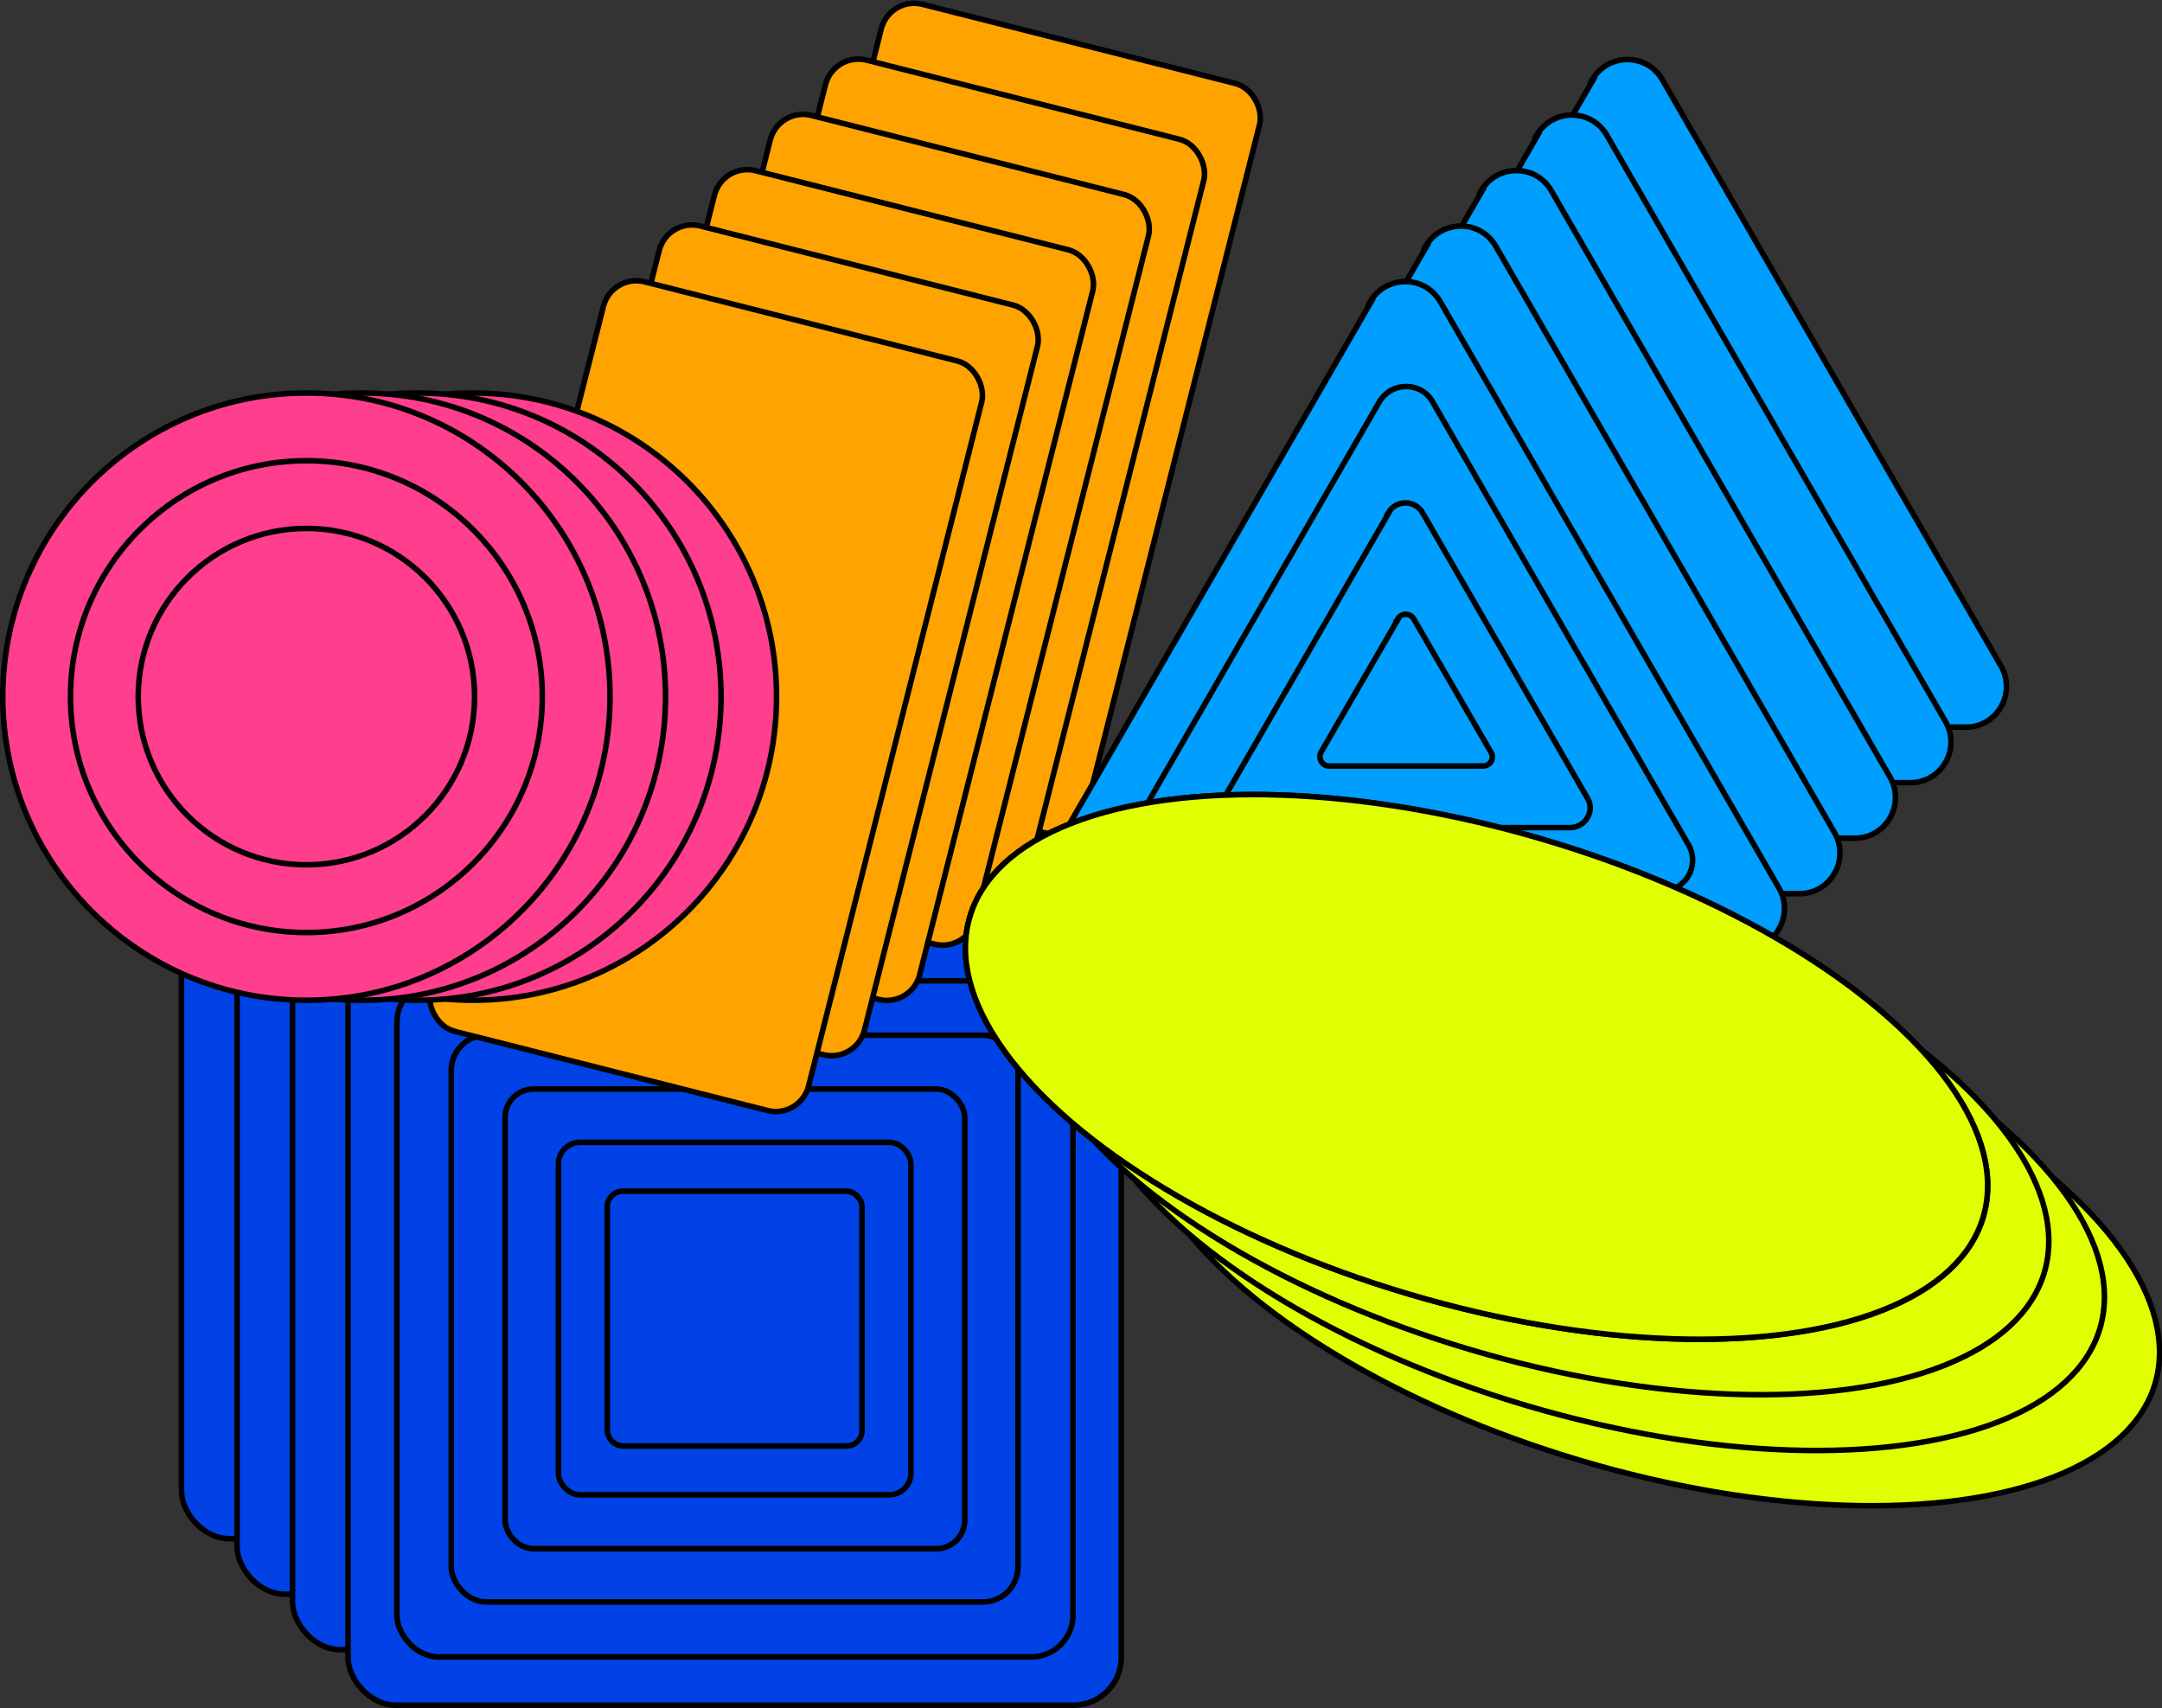 <?xml version="1.0" encoding="UTF-8"?>
<svg id="Layer_2" data-name="Layer 2" xmlns="http://www.w3.org/2000/svg" viewBox="0 0 389.5 307.7">
  <rect x="0" y="0" width="389.5" height="307.7" fill="#333333" stroke="none"/>
  <defs>
    <style>
      .cls-1 {
        fill: #0042e5;
      }

      .cls-1, .cls-2, .cls-3, .cls-4, .cls-5 {
        stroke: #000;
        stroke-miterlimit: 10;
      }

      .cls-2 {
        fill: #ffa300;
      }

      .cls-3 {
        fill: #ff3e8d;
      }

      .cls-4 {
        fill: #e0ff00;
      }

      .cls-5 {
        fill: #009eff;
      }
    </style>
  </defs>
  <g id="Layer_1-2" data-name="Layer 1">
    <g>
      <rect class="cls-1" x="32.7" y="137.9" width="139.3" height="139.3" rx="8.6" ry="8.6"/>
      <rect class="cls-1" x="42.7" y="147.9" width="139.3" height="139.3" rx="8.6" ry="8.6"/>
      <rect class="cls-1" x="52.7" y="157.9" width="139.3" height="139.3" rx="8.6" ry="8.6"/>
      <rect class="cls-1" x="62.7" y="167.9" width="139.3" height="139.3" rx="8.6" ry="8.6"/>
      <rect class="cls-1" x="71.5" y="176.7" width="121.8" height="121.8" rx="7.5" ry="7.5"/>
      <rect class="cls-1" x="81.3" y="186.5" width="102.1" height="102.1" rx="6.3" ry="6.3"/>
      <rect class="cls-1" x="91" y="196.2" width="82.8" height="82.8" rx="5.1" ry="5.1"/>
      <rect class="cls-1" x="100.6" y="205.8" width="63.5" height="63.5" rx="3.9" ry="3.9"/>
      <rect class="cls-1" x="109.4" y="214.6" width="45.9" height="45.9" rx="2.8" ry="2.8"/>
      <rect class="cls-2" x="142.3" y="5.7" width="70.3" height="139.3" rx="6.1" ry="6.1" transform="translate(330.8 192) rotate(-165.8)"/>
      <rect class="cls-2" x="132.3" y="15.7" width="70.3" height="139.3" rx="6.1" ry="6.1" transform="translate(308.6 209.3) rotate(-165.8)"/>
      <rect class="cls-2" x="122.3" y="25.7" width="70.3" height="139.3" rx="6.1" ry="6.1" transform="translate(286.5 226.5) rotate(-165.8)"/>
      <rect class="cls-2" x="112.3" y="35.7" width="70.3" height="139.3" rx="6.1" ry="6.1" transform="translate(264.3 243.7) rotate(-165.8)"/>
      <rect class="cls-2" x="102.3" y="45.7" width="70.3" height="139.3" rx="6.1" ry="6.1" transform="translate(242.2 260.9) rotate(-165.8)"/>
      <rect class="cls-2" x="92.3" y="55.7" width="70.3" height="139.3" rx="6.1" ry="6.1" transform="translate(220 278.2) rotate(-165.8)"/>
      <path class="cls-5" d="m287,14.4l-61,105.6c-2.8,4.9.7,11,6.3,11h121.9c5.6,0,9.1-6.1,6.3-11l-61-105.6c-2.8-4.9-9.8-4.9-12.7,0Z"/>
      <path class="cls-5" d="m277,24.4l-61,105.6c-2.8,4.9.7,11,6.3,11h121.9c5.6,0,9.1-6.1,6.3-11l-61-105.6c-2.8-4.9-9.8-4.9-12.7,0Z"/>
      <path class="cls-5" d="m267,34.4l-61,105.6c-2.8,4.9.7,11,6.3,11h121.9c5.6,0,9.1-6.1,6.3-11l-61-105.6c-2.8-4.9-9.8-4.9-12.7,0Z"/>
      <path class="cls-5" d="m257,44.4l-61,105.6c-2.8,4.9.7,11,6.3,11h121.9c5.6,0,9.1-6.1,6.3-11l-61-105.6c-2.8-4.9-9.8-4.9-12.7,0Z"/>
      <path class="cls-5" d="m247,54.4l-61,105.6c-2.8,4.9.7,11,6.3,11h121.9c5.6,0,9.1-6.1,6.3-11l-61-105.6c-2.8-4.9-9.8-4.9-12.7,0Z"/>
      <path class="cls-5" d="m248.5,72.4l-46.1,79.8c-2.1,3.7.5,8.3,4.8,8.3h92.2c4.3,0,6.9-4.6,4.8-8.3l-46.1-79.8c-2.1-3.7-7.4-3.7-9.6,0Z"/>
      <path class="cls-5" d="m250.2,92.4l-29.7,51.4c-1.4,2.4.3,5.3,3.1,5.3h59.3c2.7,0,4.5-3,3.1-5.3l-29.7-51.4c-1.4-2.4-4.8-2.4-6.2,0Z"/>
      <path class="cls-5" d="m251.9,111.5l-13.9,24c-.6,1.1.2,2.5,1.4,2.5h27.8c1.3,0,2.1-1.4,1.4-2.5l-13.9-24c-.6-1.1-2.2-1.1-2.9,0Z"/>
      <circle class="cls-3" cx="85.2" cy="125.5" r="54.7"/>
      <circle class="cls-3" cx="75.2" cy="125.5" r="54.7"/>
      <circle class="cls-3" cx="65.2" cy="125.5" r="54.7"/>
      <circle class="cls-3" cx="55.2" cy="125.5" r="54.7"/>
      <circle class="cls-3" cx="55.2" cy="125.5" r="42.5"/>
      <circle class="cls-3" cx="55.2" cy="125.5" r="30.3"/>
      <ellipse class="cls-4" cx="296.9" cy="222.1" rx="42.7" ry="95.2" transform="translate(-.3 443.8) rotate(-73.5)"/>
      <ellipse class="cls-4" cx="286.9" cy="212.1" rx="42.7" ry="95.2" transform="translate(2.2 427.1) rotate(-73.5)"/>
      <ellipse class="cls-4" cx="276.9" cy="202.1" rx="42.7" ry="95.2" transform="translate(4.6 410.3) rotate(-73.5)"/>
      <ellipse class="cls-4" cx="265.9" cy="192.1" rx="42.7" ry="95.2" transform="translate(6.3 392.6) rotate(-73.5)"/>
      <ellipse class="cls-4" cx="265.9" cy="192.1" rx="42.7" ry="95.2" transform="translate(6.3 392.6) rotate(-73.5)"/>
    </g>
  </g>
</svg>